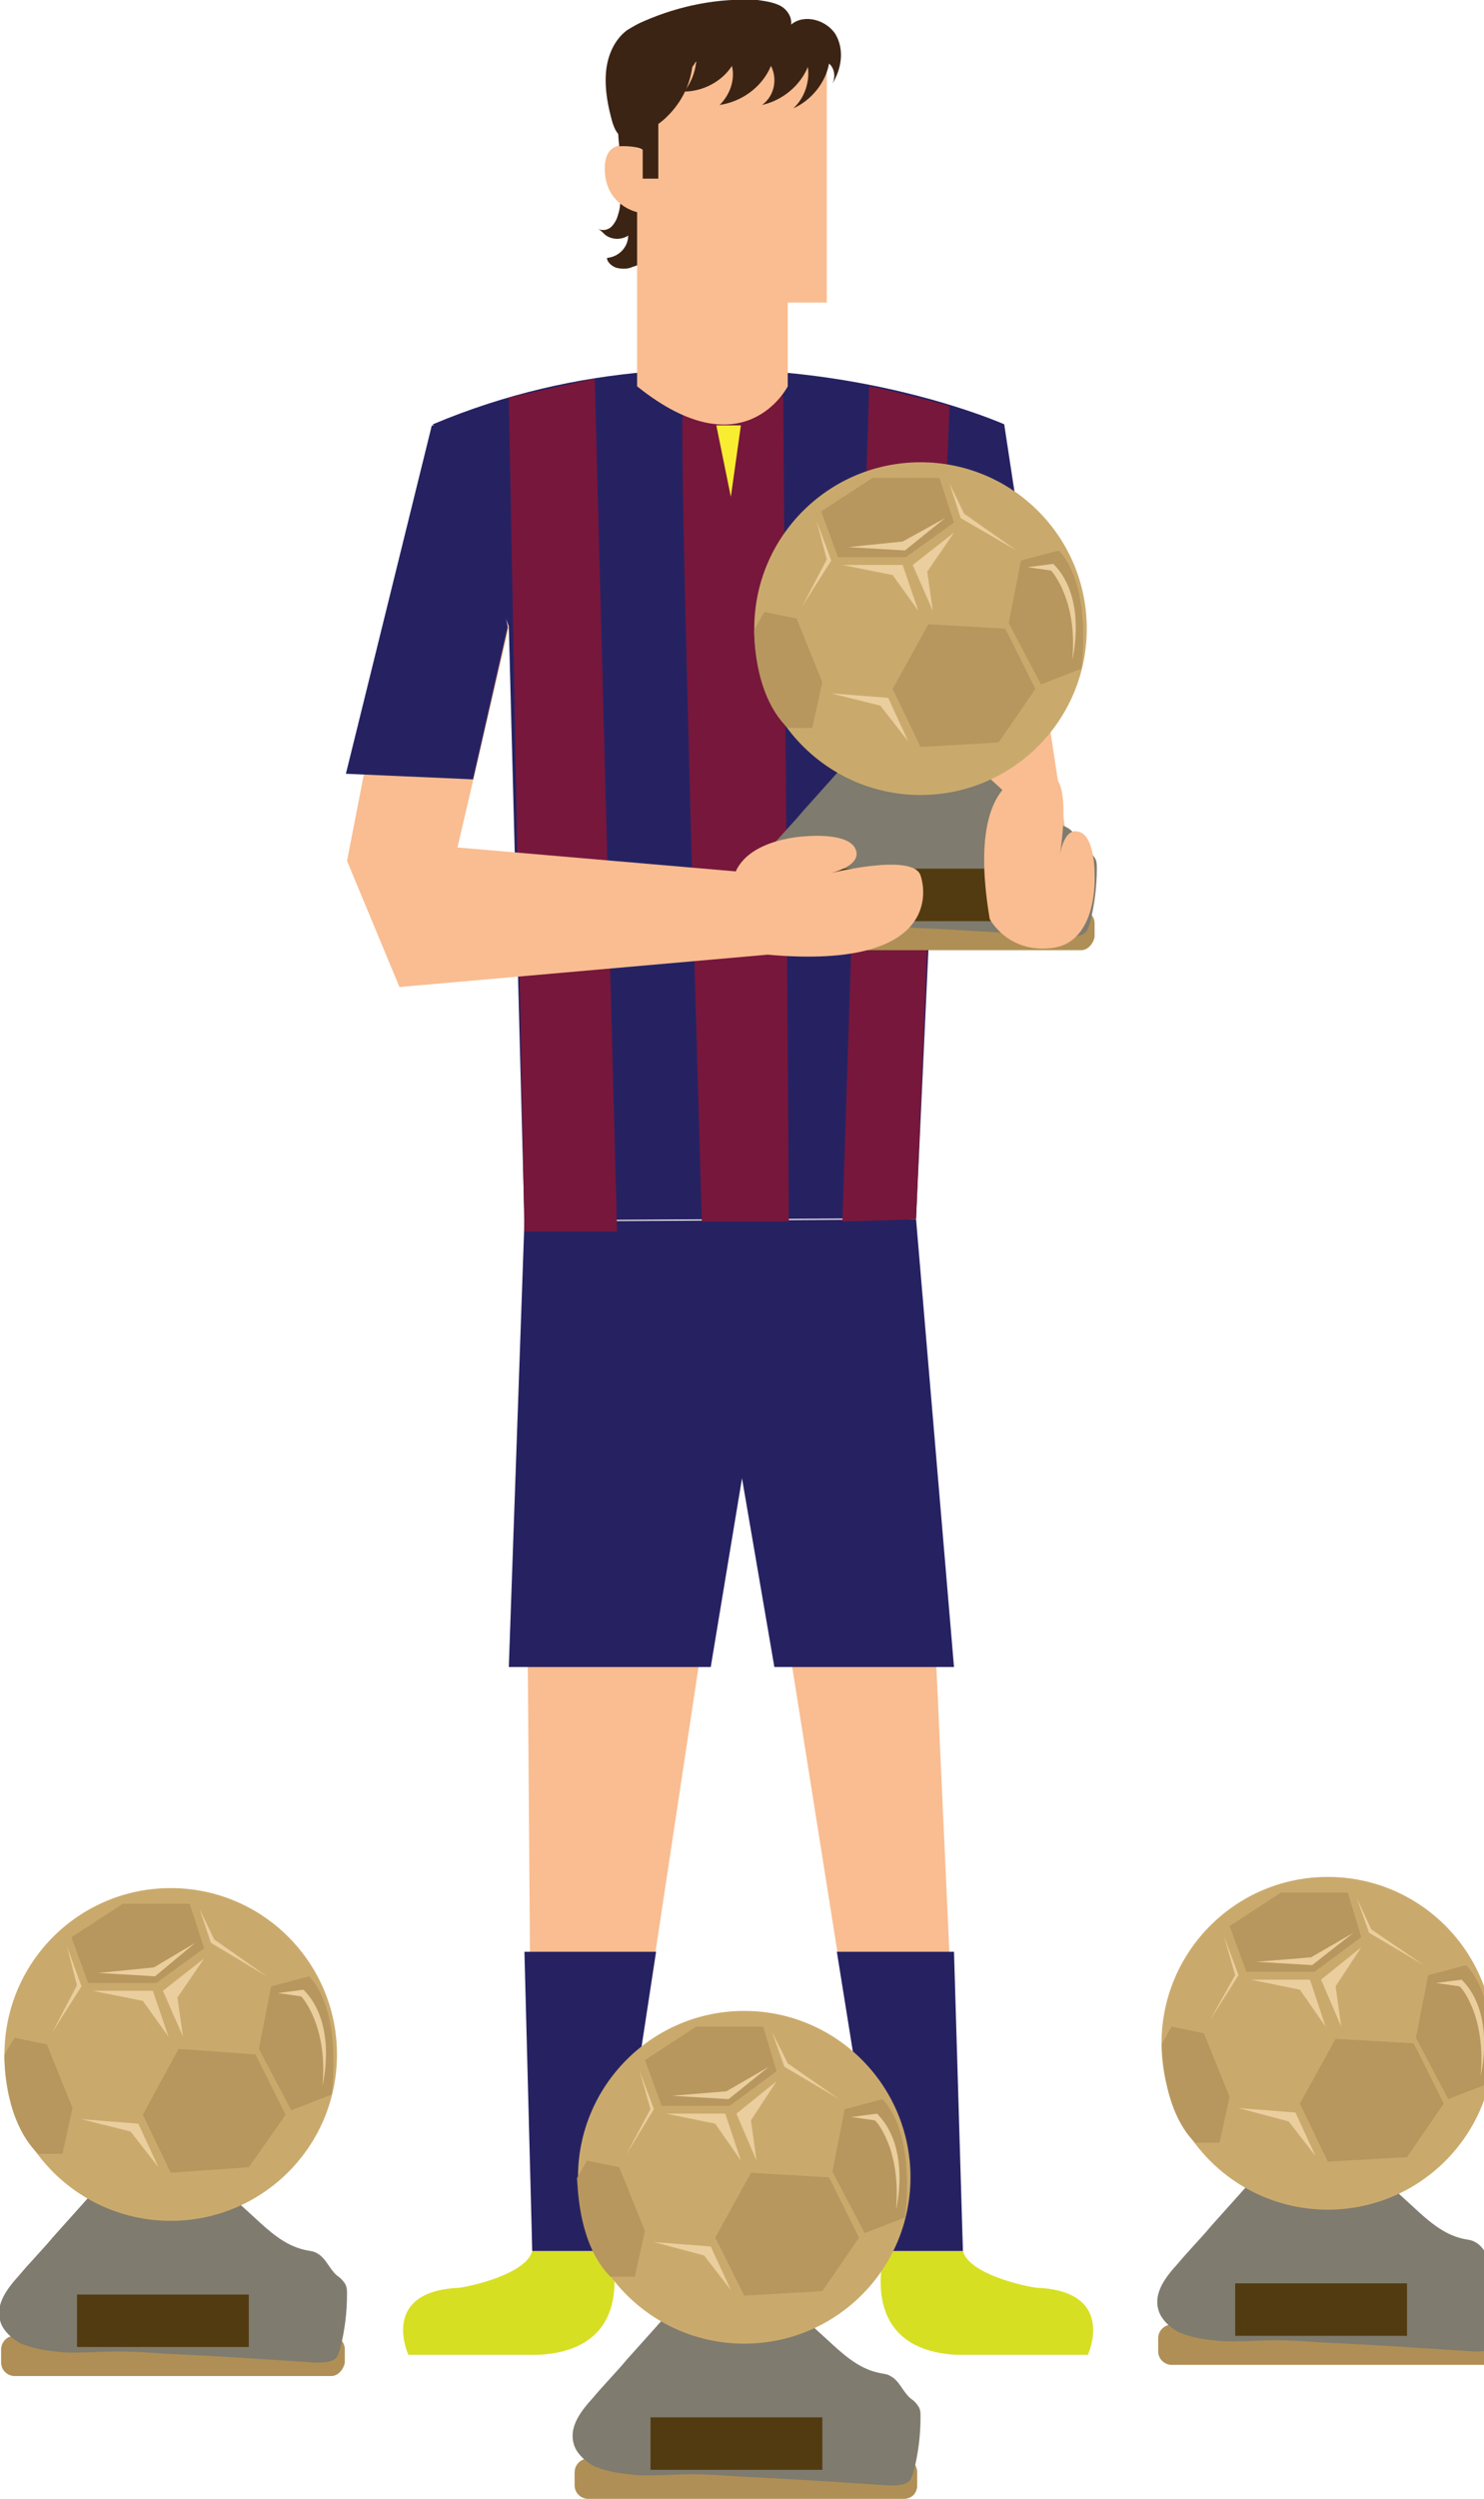 <?xml version="1.0" encoding="utf-8"?>
<!-- Generator: Adobe Illustrator 18.1.1, SVG Export Plug-In . SVG Version: 6.00 Build 0)  -->
<svg version="1.1" id="Layer_1" xmlns="http://www.w3.org/2000/svg" xmlns:xlink="http://www.w3.org/1999/xlink" x="0px" y="0px"
	 viewBox="0 0 133 223.8" enable-background="new 0 0 133 223.8" xml:space="preserve">
<g>
	<path fill="#3C2415" d="M56.3,21.1c-0.6,0.4-1.5,0.4-2.1-0.1c-0.2-0.2-0.4-0.4-0.6-0.5c0.4,0.2,0.9,0.1,1.2-0.2
		c0.3-0.3,0.5-0.7,0.6-1.1c0.2-0.6,0.2-1.1,0.2-1.7c0,0,0-0.1,0-0.1c0,0,0.1-0.1,0.1-0.1c0.9-0.1,1.8-0.2,2.7-0.4
		c-0.1,1.7-0.3,3.4-0.4,5.1c0,0.4-0.1,0.8-0.3,1.2c-0.2,0.4-0.6,0.6-1,0.7c-0.4,0.2-0.9,0.2-1.4,0.1c-0.4-0.1-0.9-0.5-0.9-0.9
		C55.5,23,56.3,22.1,56.3,21.1z"/>
	<path fill="#D7DF23" d="M86.3,201.6h-7c0,0-2.7,8.8,6.4,9.3h11.8c0,0,2.6-5.6-4.4-6C93,205,86.9,203.9,86.3,201.6z"/>
	<path fill="#D7DF23" d="M47.7,201.6h7c0,0,2.7,8.8-6.4,9.3H36.6c0,0-2.6-5.6,4.4-6C41,205,47.1,203.9,47.7,201.6z"/>
	<polygon fill="#F9BD91" points="47,109.4 47.7,201.6 54.7,201.6 66.7,122.2 79.3,201.6 86.3,201.6 82.1,109.2 	"/>
	<polygon fill="#262262" points="47,109.4 45.6,149.3 63.7,149.3 66.5,132.4 69.4,149.3 85.5,149.3 82.1,109.2 	"/>
	<polygon fill="#F9BD91" points="84.4,59.2 90.9,44.1 95.9,77.1 89.4,79.5 	"/>
	<path fill="#262262" d="M84.4,59.2l1.1,7.2l8.6-1.5l-4.1-26.9c0,0-24.9-11.1-51.2,0l6.8,18.1l1.4,53.2l35.1-0.2L84.4,59.2"/>
	<polygon fill="#262262" points="47,174.8 58.8,174.8 54.7,201.6 47.7,201.6 	"/>
	<polygon fill="#262262" points="75,174.8 85.5,174.8 86.3,201.6 79.3,201.6 	"/>
	<g>
		<path fill="#AF8F56" d="M133.4,211.8h-28.4c-0.6,0-1.2-0.5-1.2-1.2v-1.2c0-0.6,0.5-1.2,1.2-1.2h28.4c0.6,0,1.2,0.5,1.2,1.2v1.2
			C134.6,211.3,134,211.8,133.4,211.8z"/>
		<path fill="#7F7B6E" d="M132.1,210.6c0.6,0,1.4,0,1.8-0.4c0.2-0.2,0.3-0.6,0.4-0.9c0.4-1.6,0.6-3.2,0.6-4.8c0-0.4,0-0.7-0.2-1
			c-0.2-0.3-0.4-0.5-0.7-0.7c-0.7-0.6-1-1.6-1.8-2c-0.3-0.2-0.7-0.2-1.1-0.3c-1.8-0.4-3.2-1.7-4.5-2.9c-1.2-1.1-2.3-2.1-3.5-3.2
			c-0.2-0.2-0.4-0.3-0.6-0.4c-0.2-0.1-0.5,0-0.7,0c-2.8,0.4-6-0.9-8.5,0.5c-0.8,0.5-1.5,1.2-2.1,1.9c-0.9,1-1.7,1.9-2.6,2.9
			c-1,1.2-2.1,2.3-3.1,3.5c-1,1.1-2.1,2.5-1.7,4c0.2,0.9,1.1,1.7,1.9,2.1c1,0.4,2,0.6,3.1,0.7c0.6,0.1,1.2,0.1,1.8,0.1
			c1.2,0,2.5-0.1,3.7-0.1c1.4,0,2.9,0.1,4.3,0.2C123.1,210,127.6,210.3,132.1,210.6z"/>
		<circle fill="#CAAA6C" cx="119" cy="183" r="14.9"/>
		<rect x="110.7" y="204.5" fill="#523B10" width="15.4" height="4.7"/>
		<polygon fill="#B7975E" points="116.5,188.4 119,193.6 126.1,193.2 129.4,188.4 126.7,183 119.7,182.6 		"/>
		<polygon fill="#B7975E" points="110.2,172.5 111.7,176.6 117.8,176.6 122,173.5 120.8,169.5 114.8,169.5 		"/>
		<path fill="#B7975E" d="M107.1,191.9h2.2l0.9-4.1l-2.3-5.7l-2.9-0.6l-0.9,1.6C104.2,183,104,188.8,107.1,191.9z"/>
		<path fill="#B7975E" d="M131.4,176l-3.4,0.9l-1.1,5.6l2.9,5.5l3.6-1.4C133.5,186.7,134.6,179.4,131.4,176z"/>
		<polygon fill="#EACE9D" points="118.8,181.5 117.4,177.3 112.1,177.3 116.5,178.2 		"/>
		<polygon fill="#EACE9D" points="120.2,181.5 118.4,177.3 122,174.4 119.7,177.9 		"/>
		<polygon fill="#EACE9D" points="117.9,193.1 116.1,189.2 111,188.8 115.5,190 		"/>
		<path fill="#EACE9D" d="M132.7,185.9c0,0,1.4-5.5-1.7-8.6l-2.3,0.3l2.1,0.3C130.9,177.9,133.2,180.5,132.7,185.9z"/>
		<polygon fill="#EACE9D" points="121.3,173.1 117.6,176 112.6,175.7 117.5,175.3 		"/>
		<polygon fill="#EACE9D" points="108.4,181 111,176.9 109.7,173.4 110.7,176.9 		"/>
		<polygon fill="#EACE9D" points="121.6,170 122.7,173.1 127.6,176 122.9,172.8 		"/>
	</g>
	<g>
		<path fill="#AF8F56" d="M29.7,212.8H1.3c-0.6,0-1.2-0.5-1.2-1.2v-1.2c0-0.6,0.5-1.2,1.2-1.2h28.4c0.6,0,1.2,0.5,1.2,1.2v1.2
			C30.8,212.2,30.3,212.8,29.7,212.8z"/>
		<path fill="#7F7B6E" d="M28.3,211.6c0.6,0,1.4,0,1.8-0.4c0.2-0.2,0.3-0.6,0.4-0.9c0.4-1.6,0.6-3.2,0.6-4.8c0-0.4,0-0.7-0.2-1
			c-0.2-0.3-0.4-0.5-0.7-0.7c-0.7-0.6-1-1.6-1.8-2c-0.3-0.2-0.7-0.2-1.1-0.3c-1.8-0.4-3.2-1.7-4.5-2.9c-1.2-1.1-2.3-2.1-3.5-3.2
			c-0.2-0.2-0.4-0.3-0.6-0.4c-0.2-0.1-0.5,0-0.7,0c-2.8,0.4-6-0.9-8.5,0.5c-0.8,0.5-1.5,1.2-2.1,1.9c-0.9,1-1.7,1.9-2.6,2.9
			c-1,1.2-2.1,2.3-3.1,3.5c-1,1.1-2.1,2.5-1.7,4c0.2,0.9,1.1,1.7,1.9,2.1c1,0.4,2,0.6,3.1,0.7c0.6,0.1,1.2,0.1,1.8,0.1
			c1.2,0,2.5-0.1,3.7-0.1c1.4,0,2.9,0.1,4.3,0.2C19.3,211,23.8,211.3,28.3,211.6z"/>
		<circle fill="#CAAA6C" cx="15.3" cy="184" r="14.9"/>
		<rect x="6.9" y="205.5" fill="#523B10" width="15.4" height="4.7"/>
		<polygon fill="#B7975E" points="12.8,189.4 15.3,194.6 22.3,194.1 25.6,189.4 22.9,184 16,183.5 		"/>
		<polygon fill="#B7975E" points="6.4,173.5 7.9,177.6 14,177.6 18.3,174.5 17,170.5 11,170.5 		"/>
		<path fill="#B7975E" d="M3.4,192.9h2.2l0.9-4.1l-2.3-5.7l-2.9-0.6L0.4,184C0.4,184,0.2,189.7,3.4,192.9z"/>
		<path fill="#B7975E" d="M27.7,177l-3.4,0.9l-1.1,5.6l2.9,5.5l3.6-1.4C29.7,187.7,30.8,180.3,27.7,177z"/>
		<polygon fill="#EACE9D" points="15.1,182.4 13.7,178.3 8.3,178.3 12.8,179.2 		"/>
		<polygon fill="#EACE9D" points="16.4,182.4 14.6,178.3 18.3,175.4 15.9,178.9 		"/>
		<polygon fill="#EACE9D" points="14.2,194.1 12.4,190.2 7.3,189.8 11.7,190.9 		"/>
		<path fill="#EACE9D" d="M28.9,186.8c0,0,1.4-5.5-1.7-8.6l-2.3,0.3l2.1,0.3C27.1,178.9,29.4,181.5,28.9,186.8z"/>
		<polygon fill="#EACE9D" points="17.5,174 13.9,177 8.8,176.7 13.8,176.2 		"/>
		<polygon fill="#EACE9D" points="4.7,182 7.3,177.9 6,174.3 6.9,177.8 		"/>
		<polygon fill="#EACE9D" points="17.9,171 18.9,174 23.9,177 19.2,173.7 		"/>
	</g>
	<g>
		<path fill="#AF8F56" d="M81,223.8H52.7c-0.6,0-1.2-0.5-1.2-1.2v-1.2c0-0.6,0.5-1.2,1.2-1.2H81c0.6,0,1.2,0.5,1.2,1.2v1.2
			C82.2,223.3,81.7,223.8,81,223.8z"/>
		<path fill="#7F7B6E" d="M79.7,222.6c0.6,0,1.4,0,1.8-0.4c0.2-0.2,0.3-0.6,0.4-0.9c0.4-1.6,0.6-3.2,0.6-4.8c0-0.4,0-0.7-0.2-1
			c-0.2-0.3-0.4-0.5-0.7-0.7c-0.7-0.6-1-1.6-1.8-2c-0.3-0.2-0.7-0.2-1.1-0.3c-1.8-0.4-3.2-1.7-4.5-2.9c-1.2-1.1-2.3-2.1-3.5-3.2
			c-0.2-0.2-0.4-0.3-0.6-0.4c-0.2-0.1-0.5,0-0.7,0c-2.8,0.4-6-0.9-8.5,0.5c-0.8,0.5-1.5,1.2-2.1,1.9c-0.9,1-1.7,1.9-2.6,2.9
			c-1,1.2-2.1,2.3-3.1,3.5c-1,1.1-2.1,2.5-1.7,4c0.2,0.9,1.1,1.7,1.9,2.1c1,0.4,2,0.6,3.1,0.7c0.6,0.1,1.2,0.1,1.8,0.1
			c1.2,0,2.5-0.1,3.7-0.1c1.4,0,2.9,0.1,4.3,0.2C70.7,222,75.2,222.3,79.7,222.6z"/>
		<circle fill="#CAAA6C" cx="66.7" cy="195" r="14.9"/>
		<rect x="58.3" y="216.5" fill="#523B10" width="15.4" height="4.7"/>
		<polygon fill="#B7975E" points="64.1,200.4 66.7,205.6 73.7,205.2 77,200.4 74.3,195 67.3,194.6 		"/>
		<polygon fill="#B7975E" points="57.8,184.5 59.3,188.6 65.4,188.6 69.6,185.5 68.4,181.5 62.4,181.5 		"/>
		<path fill="#B7975E" d="M54.7,203.9h2.2l0.9-4.1l-2.3-5.7l-2.9-0.6l-0.9,1.6C51.8,195,51.6,200.8,54.7,203.9z"/>
		<path fill="#B7975E" d="M79.1,188l-3.4,0.9l-1.1,5.6l2.9,5.5l3.6-1.4C81.1,198.7,82.2,191.4,79.1,188z"/>
		<polygon fill="#EACE9D" points="66.4,193.5 65,189.3 59.7,189.3 64.1,190.2 		"/>
		<polygon fill="#EACE9D" points="67.8,193.5 66,189.3 69.6,186.4 67.3,189.9 		"/>
		<polygon fill="#EACE9D" points="65.5,205.1 63.7,201.2 58.6,200.8 63.1,202 		"/>
		<path fill="#EACE9D" d="M80.3,197.9c0,0,1.4-5.5-1.7-8.6l-2.3,0.3l2.1,0.3C78.5,189.9,80.8,192.5,80.3,197.9z"/>
		<polygon fill="#EACE9D" points="68.9,185.1 65.3,188 60.2,187.7 65.1,187.3 		"/>
		<polygon fill="#EACE9D" points="56.1,193 58.6,188.9 57.3,185.4 58.3,188.9 		"/>
		<polygon fill="#EACE9D" points="69.2,182 70.3,185.1 75.2,188 70.6,184.8 		"/>
	</g>
	<polygon fill="#77173C" points="45.6,35.6 47,110.3 55.3,110.3 53.3,33.9 	"/>
	<path fill="#77173C" d="M61.2,37.2c-0.4,0.7,1.7,72.2,1.7,72.2h7.8l-0.5-73.9C70.1,35.5,63.2,34,61.2,37.2z"/>
	<path fill="#77173C" d="M77.9,34.6l-2.4,74.8l6.6-0.2l3-72.8C85.1,36.3,78.8,34.7,77.9,34.6z"/>
	<path fill="#F9BD91" d="M74.1,5.4v21.7h-3.5v7.5c0,0-3.9,7.7-13.5,0V19c0,0-2.9-0.6-2.9-3.9s3.3-1.7,3.3-1.7V5.8L74.1,5.4z"/>
	<path fill="#3C2415" d="M57.6,13.4V16H59v-4.9c0,0,2.9-1.9,3.1-5.7h-6c0,0-1.1,3.4-0.6,7.7C55.4,13.1,56.9,13,57.6,13.4z"/>
	<g>
		<path fill="#AF8F56" d="M96.9,85.1H68.5c-0.6,0-1.2-0.5-1.2-1.2v-1.2c0-0.6,0.5-1.2,1.2-1.2h28.4c0.6,0,1.2,0.5,1.2,1.2v1.2
			C98,84.5,97.5,85.1,96.9,85.1z"/>
		<path fill="#7F7B6E" d="M95.5,83.9c0.6,0,1.4,0,1.8-0.4c0.2-0.2,0.3-0.6,0.4-0.9c0.4-1.6,0.6-3.2,0.6-4.8c0-0.4,0-0.7-0.2-1
			c-0.2-0.3-0.4-0.5-0.7-0.7c-0.7-0.6-1-1.6-1.8-2c-0.3-0.2-0.7-0.2-1.1-0.3c-1.8-0.4-3.2-1.7-4.5-2.9c-1.2-1.1-2.3-2.1-3.5-3.2
			c-0.2-0.2-0.4-0.3-0.6-0.4c-0.2-0.1-0.5,0-0.7,0c-2.8,0.4-6-0.9-8.5,0.5c-0.8,0.5-1.5,1.2-2.1,1.9c-0.9,1-1.7,1.9-2.6,2.9
			c-1,1.2-2.1,2.3-3.1,3.5c-1,1.1-2.1,2.5-1.7,4c0.2,0.9,1.1,1.7,1.9,2.1c1,0.4,2,0.6,3.1,0.7c0.6,0.1,1.2,0.1,1.8,0.1
			c1.2,0,2.5-0.1,3.7-0.1c1.4,0,2.9,0.1,4.3,0.2C86.5,83.3,91,83.6,95.5,83.9z"/>
		<circle fill="#CAAA6C" cx="82.5" cy="56.3" r="14.9"/>
		<rect x="74.1" y="77.8" fill="#523B10" width="15.4" height="4.7"/>
		<polygon fill="#B7975E" points="80,61.7 82.5,66.9 89.5,66.5 92.8,61.7 90.1,56.3 83.2,55.9 		"/>
		<polygon fill="#B7975E" points="73.6,45.8 75.1,49.9 81.2,49.9 85.5,46.8 84.2,42.8 78.2,42.8 		"/>
		<path fill="#B7975E" d="M70.6,65.2h2.2l0.9-4.1l-2.3-5.7l-2.9-0.6l-0.9,1.6C67.6,56.3,67.4,62.1,70.6,65.2z"/>
		<path fill="#B7975E" d="M94.9,49.3l-3.4,0.9l-1.1,5.6l2.9,5.5l3.6-1.4C96.9,60,98,52.7,94.9,49.3z"/>
		<polygon fill="#EACE9D" points="82.3,54.7 80.9,50.6 75.5,50.6 80,51.5 		"/>
		<polygon fill="#EACE9D" points="83.6,54.7 81.8,50.6 85.5,47.7 83.1,51.2 		"/>
		<polygon fill="#EACE9D" points="81.4,66.4 79.6,62.5 74.5,62.1 78.9,63.2 		"/>
		<path fill="#EACE9D" d="M96.1,59.1c0,0,1.4-5.5-1.7-8.6l-2.3,0.3l2.1,0.3C94.3,51.2,96.6,53.8,96.1,59.1z"/>
		<polygon fill="#EACE9D" points="84.7,46.4 81.1,49.3 76,49 80.9,48.5 		"/>
		<polygon fill="#EACE9D" points="71.9,54.3 74.5,50.2 73.2,46.7 74.1,50.1 		"/>
		<polygon fill="#EACE9D" points="85.1,43.3 86.1,46.4 91.1,49.3 86.4,46 		"/>
	</g>
	<path fill="#F9BD91" d="M88.7,82.3c-2.2-13.1,3.5-13.5,5.5-12.9s0.7,7.7,0.7,7.7s0.3-3.1,1.8-2.6c1.5,0.4,1.4,4,1.4,4
		s0.3,5.9-3.8,6.4C90.3,85.4,88.7,82.3,88.7,82.3z"/>
	<polygon fill="#F9BD91" points="38.7,38.1 31.1,77.1 35.8,88.4 68.8,85.5 66.6,78.1 41,75.9 45.6,56.2 	"/>
	<path fill="#262262" d="M38.7,38.1l-7.7,31.2l11.4,0.5l3.1-13.6C45.6,56.2,41.8,38.5,38.7,38.1z"/>
	<path fill="#F9BD91" d="M68.8,85.5c14.5,1.3,14.4-5,13.7-7.1S74,78.3,74,78.3s3.3-0.6,2.7-2.2c-0.6-1.6-4.5-1.2-4.5-1.2
		s-6.5,0.2-6.6,4.7C65.4,84.1,68.8,85.5,68.8,85.5z"/>
	<path fill="#3C2415" d="M68.3,9.4c1.8-0.4,3.4-1.7,4.1-3.4c0.2,1.3-0.3,2.8-1.3,3.7c1.6-0.7,2.9-2.3,3.2-4c0.5,0.4,0.6,1.2,0.3,1.8
		c0.8-1.3,1.1-3,0.3-4.4c-0.8-1.3-2.8-1.9-4-0.9c0.1-0.7-0.4-1.4-1-1.7s-1.3-0.4-2-0.5c-3.5-0.2-7,0.5-10.2,1.9
		c-0.5,0.2-1,0.5-1.5,0.8c-1.2,0.9-1.8,2.4-1.9,3.9c-0.1,1.5,0.2,3,0.6,4.4c0.2,0.6,0.5,1.3,1.1,1.2c0.2,0,0.4-0.2,0.5-0.3
		c2.2-1.9,4.3-4.1,5.9-6.4c-0.1,1-0.5,2-1.1,2.7c1.7,0,3.4-0.9,4.3-2.3c0.3,1.3-0.2,2.6-1.1,3.5c2-0.3,3.8-1.6,4.6-3.5
		C69.7,7.1,69.4,8.6,68.3,9.4z"/>
	<polygon fill="#F9ED32" points="64.2,38.1 65.5,44.5 66.4,38.1 	"/>
</g>
</svg>
